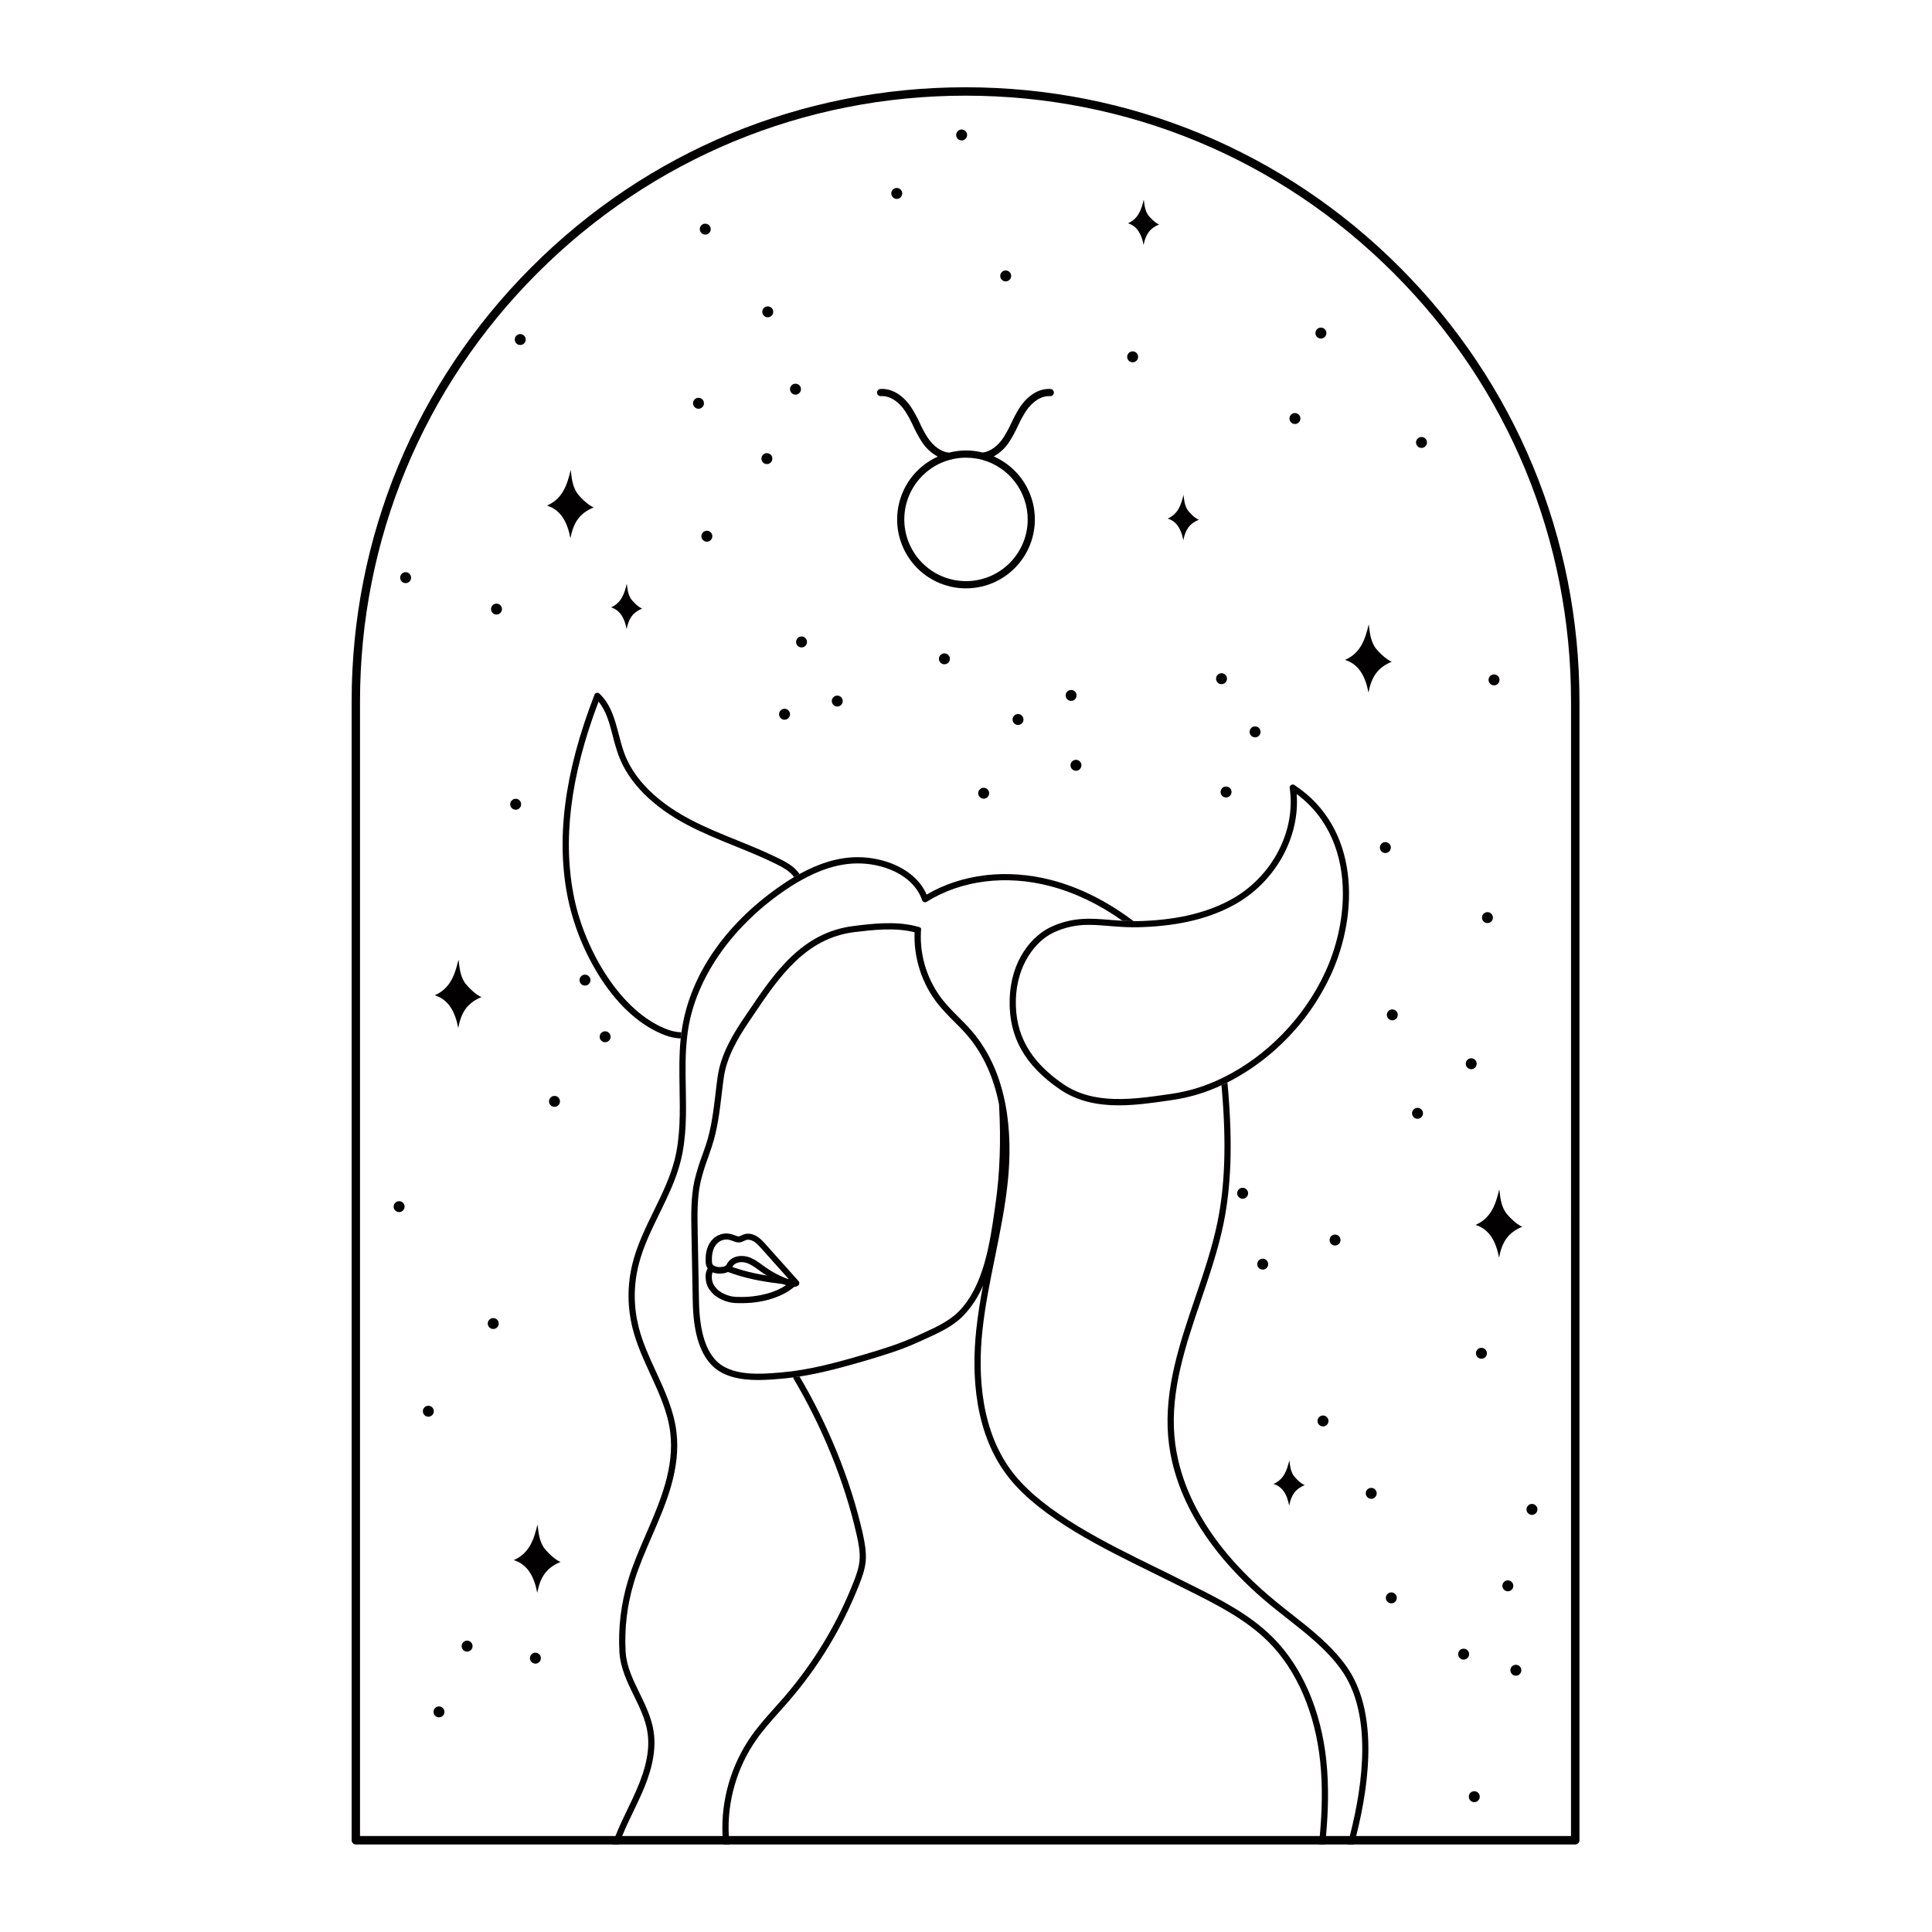 <svg xmlns="http://www.w3.org/2000/svg" xmlns:xlink="http://www.w3.org/1999/xlink" width="300" zoomAndPan="magnify" viewBox="0 0 224.88 225" height="300" preserveAspectRatio="xMidYMid meet" version="1.0"><defs><clipPath id="ac833498f8"><path d="M 80 107 L 155 107 L 155 214.805 L 80 214.805 Z M 80 107 " clip-rule="nonzero"/></clipPath><clipPath id="ee955c966e"><path d="M 71 99 L 132 99 L 132 214.805 L 71 214.805 Z M 71 99 " clip-rule="nonzero"/></clipPath><clipPath id="182a857e07"><path d="M 135 126 L 160 126 L 160 214.805 L 135 214.805 Z M 135 126 " clip-rule="nonzero"/></clipPath><clipPath id="238f2908cc"><path d="M 84 160 L 101 160 L 101 214.805 L 84 214.805 Z M 84 160 " clip-rule="nonzero"/></clipPath><clipPath id="f96a3f040f"><path d="M 40.805 10.164 L 183.977 10.164 L 183.977 214.805 L 40.805 214.805 Z M 40.805 10.164 " clip-rule="nonzero"/></clipPath></defs><g clip-path="url(#ac833498f8)"><path fill="#020000" d="M 154.41 205.094 C 153.805 199.234 151.594 194.125 148.188 190.711 C 145.441 187.961 141.902 186.195 138.477 184.488 C 138.02 184.262 137.566 184.035 137.117 183.809 C 136.258 183.371 135.34 182.922 134.383 182.457 C 128.758 179.695 121.766 176.262 118.129 171.805 C 114.066 166.824 113.828 159.918 114.348 155 C 114.652 152.109 115.246 149.195 115.82 146.387 C 116.422 143.418 117.047 140.355 117.34 137.285 C 117.824 132.23 117.484 125.129 113.086 120.039 C 112.602 119.48 112.074 118.953 111.566 118.445 C 110.941 117.84 110.348 117.207 109.793 116.539 C 108.887 115.406 108.211 114.152 107.762 112.773 C 107.312 111.395 107.121 109.98 107.188 108.531 C 107.188 108.398 107.199 108.262 107.211 108.137 C 107.164 108.051 107.094 107.992 107 107.969 C 106.848 107.922 106.691 107.879 106.535 107.844 C 104.125 107.258 101.488 107.574 99.344 107.844 C 93.293 108.594 90.102 113.336 87.012 117.922 L 86.566 118.574 C 85.266 120.5 83.879 122.82 83.512 125.406 C 83.418 126.078 83.336 126.758 83.262 127.418 C 83.023 129.398 82.781 131.438 82.137 133.367 C 82.008 133.758 81.867 134.137 81.734 134.523 C 81.363 135.5 81.059 136.496 80.812 137.512 C 80.391 139.457 80.43 141.512 80.461 143.324 L 80.617 151.57 C 80.68 154.992 81.363 157.375 82.703 158.855 C 84.074 160.371 86.223 160.715 88.234 160.715 C 89.207 160.715 90.148 160.637 90.953 160.566 C 91.41 160.527 91.863 160.477 92.312 160.414 C 92.555 160.387 92.797 160.352 93.043 160.312 C 95.637 159.91 98.164 159.211 100.73 158.465 C 102.871 157.832 104.961 157.191 106.934 156.281 C 107.148 156.184 107.367 156.082 107.59 155.984 C 109.195 155.258 110.863 154.512 112.09 153.266 C 113.086 152.227 113.863 151.043 114.418 149.715 C 114.098 151.438 113.812 153.184 113.629 154.926 C 113.094 159.977 113.348 167.086 117.57 172.262 C 121.305 176.84 128.383 180.316 134.066 183.105 C 135.016 183.57 135.934 184.02 136.789 184.453 C 137.242 184.684 137.699 184.906 138.152 185.137 C 141.527 186.816 145.016 188.559 147.676 191.223 C 150.965 194.52 153.102 199.473 153.691 205.168 C 153.988 208.035 153.906 210.945 153.641 213.824 C 153.613 214.152 153.582 214.477 153.547 214.805 L 154.273 214.805 C 154.305 214.477 154.34 214.152 154.367 213.824 C 154.629 210.93 154.707 207.992 154.41 205.094 Z M 111.582 152.746 C 110.445 153.891 108.844 154.613 107.297 155.316 C 107.07 155.414 106.855 155.512 106.637 155.617 C 104.711 156.504 102.648 157.137 100.531 157.758 C 97.32 158.699 94.172 159.559 90.895 159.836 C 88.562 160.035 85.035 160.34 83.242 158.359 C 82.027 157.02 81.406 154.789 81.344 151.547 L 81.191 143.297 C 81.16 141.523 81.117 139.516 81.527 137.652 C 81.766 136.668 82.062 135.703 82.422 134.754 C 82.555 134.363 82.688 133.977 82.82 133.586 C 83.492 131.59 83.738 129.508 83.98 127.496 C 84.059 126.84 84.137 126.156 84.23 125.5 C 84.578 123.062 85.906 120.836 87.168 118.977 L 87.605 118.324 C 90.605 113.871 93.703 109.27 99.422 108.555 C 101.539 108.305 104.148 107.984 106.453 108.57 C 106.395 110.094 106.605 111.582 107.082 113.031 C 107.559 114.48 108.273 115.801 109.223 116.992 C 109.797 117.68 110.406 118.332 111.047 118.957 C 111.547 119.457 112.066 119.973 112.531 120.512 C 114.594 122.898 115.727 125.762 116.289 128.633 L 116.289 128.668 C 116.523 132.852 116.387 136.656 115.863 140.301 L 115.793 140.793 C 115.223 144.797 114.512 149.773 111.582 152.746 Z M 111.582 152.746 " fill-opacity="1" fill-rule="nonzero"/></g><g clip-path="url(#ee955c966e)"><path fill="#020000" d="M 131.953 107.277 C 131.512 107.277 131.086 107.262 130.668 107.238 C 127.938 105.301 125.09 103.941 122.199 103.188 C 117.07 101.848 111.848 102.52 107.867 105.02 C 107.77 105.082 107.664 105.094 107.555 105.059 C 107.445 105.02 107.371 104.945 107.332 104.836 C 106.285 101.809 102.629 100.492 99.664 100.555 C 97.574 100.594 95.43 101.262 93.102 102.59 C 92.348 103.02 91.617 103.488 90.91 103.992 C 85.008 108.18 81.066 113.922 80.098 119.75 C 80.051 120.02 80.02 120.289 79.984 120.555 L 79.984 120.574 C 79.984 120.598 79.984 120.621 79.977 120.648 C 79.73 122.652 79.77 124.738 79.809 126.746 C 79.859 129.586 79.91 132.512 79.184 135.324 C 78.641 137.434 77.672 139.414 76.734 141.332 C 75.785 143.277 74.801 145.285 74.289 147.398 C 73.711 149.793 73.723 152.184 74.324 154.574 C 74.777 156.359 75.57 158.09 76.344 159.762 C 77.359 161.965 78.406 164.242 78.711 166.699 C 79.254 171.062 77.523 175.062 75.848 178.93 C 75.102 180.656 74.328 182.441 73.793 184.199 C 72.977 186.871 72.648 189.602 72.801 192.387 C 72.914 194.098 73.645 195.594 74.422 197.184 C 75.098 198.57 75.797 199.996 76.051 201.586 C 76.488 204.316 75.492 207.016 74.703 208.812 C 74.387 209.539 74.035 210.27 73.695 210.977 C 73.246 211.902 72.789 212.852 72.398 213.828 C 72.262 214.152 72.141 214.477 72.027 214.809 L 71.27 214.809 C 71.375 214.477 71.488 214.152 71.617 213.828 C 72.039 212.738 72.547 211.684 73.043 210.66 C 73.383 209.961 73.73 209.238 74.043 208.516 C 75.234 205.793 75.648 203.629 75.336 201.695 C 75.102 200.219 74.426 198.832 73.773 197.496 C 73 195.914 72.199 194.281 72.078 192.426 C 71.918 189.551 72.262 186.738 73.102 183.984 C 73.652 182.18 74.43 180.379 75.188 178.637 C 76.82 174.852 78.512 170.945 77.992 166.781 C 77.699 164.434 76.676 162.207 75.688 160.059 C 74.902 158.355 74.094 156.59 73.621 154.742 C 72.992 152.238 72.977 149.73 73.582 147.219 C 74.117 145.031 75.121 142.984 76.086 141.008 C 77.008 139.129 77.961 137.176 78.488 135.137 C 79.184 132.43 79.133 129.547 79.082 126.758 C 79.051 124.844 79.016 122.871 79.215 120.934 C 79.23 120.797 79.246 120.664 79.262 120.531 L 79.27 120.469 C 79.277 120.383 79.293 120.297 79.301 120.215 C 79.328 120.02 79.355 119.824 79.391 119.629 C 80.402 113.523 84.344 107.762 90.496 103.402 C 91.176 102.918 91.805 102.504 92.414 102.148 C 92.527 102.086 92.637 102.016 92.746 101.961 C 92.852 101.906 92.949 101.844 93.051 101.789 C 95.367 100.512 97.527 99.867 99.652 99.828 L 99.852 99.828 C 102.895 99.828 106.551 101.18 107.852 104.184 C 111.945 101.773 117.211 101.145 122.375 102.488 C 125.672 103.344 128.883 104.957 131.953 107.277 Z M 131.953 107.277 " fill-opacity="1" fill-rule="nonzero"/></g><g clip-path="url(#182a857e07)"><path fill="#020000" d="M 157.879 213.824 C 157.797 214.152 157.711 214.48 157.625 214.805 L 156.875 214.805 C 156.965 214.484 157.051 214.152 157.137 213.824 C 158.797 207.359 159.68 199.422 156.137 194.457 C 154.469 192.121 152.141 190.289 149.887 188.523 C 149.27 188.035 148.633 187.535 148.012 187.031 C 138.809 179.477 136.387 172.133 135.984 167.297 C 135.516 161.758 137.344 156.387 139.113 151.191 C 140.094 148.309 141.109 145.328 141.723 142.348 C 142.598 138.062 142.766 133.203 142.25 127.059 C 142.23 126.836 142.215 126.613 142.191 126.391 C 142.426 126.285 142.656 126.176 142.883 126.059 C 142.918 126.375 142.949 126.695 142.969 127.004 C 143.492 133.215 143.32 138.137 142.434 142.496 C 141.812 145.523 140.789 148.527 139.801 151.434 C 138.059 156.555 136.25 161.852 136.711 167.246 C 137.105 171.934 139.469 179.086 148.48 186.477 C 149.09 186.98 149.723 187.477 150.336 187.961 C 152.629 189.762 155 191.621 156.73 194.043 C 160.387 199.168 159.543 207.238 157.879 213.824 Z M 157.879 213.824 " fill-opacity="1" fill-rule="nonzero"/></g><path fill="#020000" d="M 86.172 151.762 L 85.949 151.762 C 85.566 151.77 85.191 151.73 84.82 151.641 C 84.215 151.496 83.668 151.234 83.176 150.855 C 82.898 150.617 82.664 150.348 82.465 150.039 C 82.086 149.457 81.855 147.996 82.621 147.434 L 82.648 147.414 C 82.723 147.359 82.809 147.336 82.906 147.348 C 83 147.359 83.078 147.402 83.137 147.473 C 83.199 147.547 83.227 147.629 83.223 147.727 C 83.219 147.82 83.18 147.898 83.113 147.965 C 83.09 147.988 83.07 148.004 83.043 148.02 C 82.719 148.27 82.816 149.258 83.066 149.641 C 83.219 149.879 83.402 150.094 83.617 150.285 C 84.031 150.602 84.492 150.82 85.004 150.941 C 85.316 151.016 85.633 151.047 85.953 151.039 C 87.074 151.074 88.176 150.945 89.258 150.656 C 90.059 150.449 90.809 150.117 91.504 149.664 L 91.43 149.637 C 91.336 149.602 91.242 149.578 91.145 149.562 L 91.102 149.555 L 90.965 149.52 C 89.402 149.336 87.352 149.039 85.375 148.367 L 85.172 148.293 C 84.988 148.227 84.77 148.148 84.547 148.074 C 84.449 148.043 84.379 147.984 84.336 147.895 C 84.289 147.805 84.281 147.715 84.312 147.617 C 84.344 147.523 84.402 147.453 84.492 147.406 C 84.582 147.363 84.676 147.355 84.77 147.387 C 85.004 147.461 85.227 147.543 85.418 147.613 L 85.609 147.68 C 87.523 148.328 89.523 148.617 91.055 148.801 C 91.125 148.809 91.195 148.828 91.266 148.848 C 91.402 148.871 91.539 148.906 91.668 148.953 C 91.762 148.988 91.855 149.012 91.953 149.027 C 92.078 149.039 92.188 149.078 92.289 149.145 C 92.445 149.164 92.551 149.246 92.605 149.391 C 92.66 149.531 92.637 149.66 92.531 149.77 C 92.512 149.793 92.488 149.816 92.465 149.836 C 91.699 150.504 90.75 150.988 89.465 151.359 C 88.387 151.648 87.289 151.781 86.172 151.762 Z M 86.172 151.762 " fill-opacity="1" fill-rule="nonzero"/><path fill="#020000" d="M 150.691 91.426 C 150.562 91.34 150.43 91.34 150.301 91.426 C 150.168 91.508 150.113 91.629 150.137 91.781 C 150.879 96.793 148.09 102.117 143.348 104.738 C 143.191 104.82 143.039 104.902 142.887 104.984 C 140.055 106.43 136.621 107.18 132.391 107.277 C 132.242 107.277 132.098 107.277 131.953 107.277 C 131.512 107.277 131.086 107.258 130.668 107.234 C 130.188 107.207 129.73 107.172 129.266 107.133 C 127.023 106.945 124.902 106.766 122.348 107.945 C 120.195 108.941 117.637 111.758 117.527 116.43 C 117.414 120.742 119.27 124.051 123.352 126.852 C 125.445 128.289 127.828 128.727 130.238 128.727 C 132.188 128.727 134.16 128.441 136.02 128.172 L 136.531 128.098 C 138.504 127.805 140.391 127.234 142.195 126.387 C 142.43 126.281 142.66 126.172 142.887 126.055 C 144.43 125.273 145.879 124.348 147.234 123.273 C 150.574 120.625 153.145 117.367 154.945 113.504 C 158.215 106.367 158.285 96.418 150.691 91.426 Z M 154.285 113.199 C 151.816 118.57 147.395 123.039 142.391 125.496 C 142.391 125.496 142.387 125.496 142.379 125.504 L 142.32 125.527 C 140.453 126.453 138.488 127.07 136.426 127.379 L 135.914 127.453 C 131.883 128.031 127.316 128.691 123.754 126.246 C 119.895 123.598 118.145 120.484 118.246 116.441 C 118.344 112.398 120.535 109.574 122.652 108.598 C 123.973 107.98 125.359 107.688 126.816 107.711 C 127.594 107.711 128.383 107.777 129.207 107.848 C 130.035 107.914 130.871 107.98 131.773 107.988 C 131.809 107.992 131.84 107.992 131.875 107.988 C 132.047 107.988 132.227 107.988 132.41 107.988 C 136.754 107.891 140.289 107.117 143.223 105.613 C 143.383 105.535 143.543 105.449 143.699 105.359 C 148.449 102.742 151.344 97.531 150.949 92.473 C 154.797 95.336 156.332 99.66 156.332 104.09 C 156.324 107.242 155.551 110.438 154.285 113.199 Z M 154.285 113.199 " fill-opacity="1" fill-rule="nonzero"/><path fill="#020000" d="M 84.543 148.066 C 84.52 148.059 84.492 148.047 84.469 148.035 C 84.445 148.027 84.469 148.035 84.461 148.035 C 84.441 148.02 84.422 148.004 84.402 147.984 C 84.387 147.969 84.379 147.957 84.363 147.945 C 84.355 147.93 84.344 147.914 84.336 147.898 C 84.324 147.871 84.312 147.848 84.305 147.82 C 84.301 147.793 84.297 147.766 84.297 147.738 C 84.293 147.723 84.293 147.703 84.297 147.684 C 84.297 147.664 84.305 147.648 84.312 147.629 C 84.32 147.609 84.312 147.629 84.312 147.617 C 84.312 147.602 84.312 147.617 84.312 147.602 C 84.316 147.594 84.32 147.586 84.324 147.582 L 84.336 147.559 C 84.336 147.551 84.344 147.539 84.348 147.535 C 84.359 147.516 84.375 147.5 84.391 147.484 C 84.234 147.547 84.074 147.578 83.906 147.582 C 83.625 147.621 83.355 147.574 83.098 147.449 C 83.102 147.453 83.109 147.457 83.113 147.461 C 83.129 147.48 83.145 147.5 83.156 147.52 C 83.172 147.539 83.184 147.559 83.191 147.582 C 83.219 147.648 83.227 147.715 83.211 147.785 C 83.207 147.809 83.199 147.828 83.191 147.852 C 83.184 147.871 83.172 147.895 83.156 147.91 C 83.148 147.934 83.133 147.953 83.113 147.969 C 83.09 147.988 83.07 148.008 83.043 148.02 C 83.023 148.039 83 148.059 82.984 148.082 L 82.977 148.094 C 82.961 148.113 82.949 148.137 82.938 148.16 C 83.273 148.285 83.617 148.328 83.973 148.293 C 84.23 148.285 84.473 148.227 84.707 148.121 C 84.652 148.105 84.598 148.09 84.543 148.066 Z M 84.543 148.066 C 84.52 148.059 84.492 148.047 84.469 148.035 C 84.445 148.027 84.469 148.035 84.461 148.035 C 84.441 148.02 84.422 148.004 84.402 147.984 C 84.387 147.969 84.379 147.957 84.363 147.945 C 84.355 147.93 84.344 147.914 84.336 147.898 C 84.324 147.871 84.312 147.848 84.305 147.82 C 84.301 147.793 84.297 147.766 84.297 147.738 C 84.293 147.723 84.293 147.703 84.297 147.684 C 84.297 147.664 84.301 147.648 84.309 147.629 C 84.309 147.629 84.309 147.621 84.316 147.617 C 84.32 147.609 84.316 147.605 84.316 147.602 L 84.324 147.582 C 84.324 147.582 84.324 147.566 84.34 147.562 C 84.352 147.562 84.348 147.547 84.352 147.543 C 84.355 147.535 84.367 147.516 84.375 147.5 L 84.383 147.5 C 84.23 147.562 84.066 147.598 83.902 147.602 C 83.617 147.637 83.348 147.594 83.09 147.469 C 83.098 147.469 83.102 147.473 83.105 147.48 C 83.121 147.5 83.137 147.52 83.152 147.539 C 83.164 147.559 83.176 147.578 83.184 147.602 C 83.215 147.664 83.219 147.734 83.203 147.805 C 83.199 147.824 83.195 147.848 83.184 147.867 C 83.176 147.891 83.164 147.91 83.152 147.93 C 83.141 147.953 83.125 147.973 83.105 147.988 C 83.086 148.008 83.062 148.023 83.039 148.039 C 83.016 148.055 82.996 148.078 82.98 148.098 L 82.969 148.113 C 82.953 148.133 82.941 148.156 82.93 148.18 C 83.266 148.305 83.609 148.348 83.969 148.312 C 84.223 148.301 84.469 148.246 84.699 148.141 C 84.652 148.105 84.598 148.09 84.543 148.066 Z M 84.543 148.066 C 84.52 148.059 84.492 148.047 84.469 148.035 C 84.469 148.035 84.469 148.035 84.461 148.035 C 84.438 148.023 84.418 148.004 84.402 147.984 C 84.387 147.973 84.375 147.961 84.363 147.945 C 84.355 147.93 84.348 147.914 84.34 147.898 C 84.324 147.871 84.316 147.848 84.309 147.82 C 84.301 147.793 84.301 147.766 84.301 147.738 C 84.297 147.723 84.297 147.703 84.301 147.684 C 84.301 147.664 84.305 147.648 84.312 147.629 C 84.312 147.629 84.312 147.621 84.316 147.617 C 84.324 147.609 84.316 147.605 84.316 147.602 L 84.328 147.582 C 84.332 147.566 84.344 147.551 84.355 147.543 C 84.363 147.527 84.371 147.516 84.379 147.5 L 84.387 147.5 C 84.23 147.562 84.07 147.598 83.902 147.602 C 83.621 147.637 83.352 147.594 83.094 147.469 C 83.098 147.469 83.105 147.473 83.109 147.48 C 83.125 147.5 83.141 147.52 83.152 147.539 C 83.168 147.559 83.18 147.578 83.188 147.602 C 83.215 147.664 83.223 147.734 83.207 147.805 C 83.203 147.824 83.195 147.848 83.188 147.867 C 83.18 147.891 83.168 147.91 83.152 147.93 C 83.145 147.953 83.129 147.973 83.109 147.988 C 83.086 148.008 83.066 148.023 83.039 148.039 C 83.016 148.055 82.996 148.078 82.98 148.098 L 82.973 148.113 C 82.957 148.133 82.945 148.156 82.934 148.18 C 83.27 148.305 83.613 148.348 83.969 148.312 C 84.227 148.301 84.469 148.246 84.703 148.141 C 84.652 148.105 84.598 148.09 84.543 148.066 Z M 92.938 149.195 L 89.102 144.906 C 88.809 144.578 88.477 144.207 88.043 143.957 C 87.52 143.648 86.926 143.59 86.457 143.797 C 86.387 143.828 86.324 143.855 86.273 143.883 C 86.027 144 85.973 144.023 85.762 143.953 C 85.691 143.93 85.625 143.902 85.547 143.875 C 85.348 143.797 85.145 143.734 84.934 143.688 C 84.555 143.613 84.184 143.641 83.82 143.77 C 83.504 143.879 83.227 144.047 82.984 144.277 C 82.348 144.891 82.047 145.844 82.125 147.047 C 82.137 147.293 82.215 147.516 82.355 147.715 C 82.41 147.797 82.473 147.867 82.543 147.926 C 82.66 148.027 82.789 148.102 82.93 148.156 C 83.266 148.281 83.609 148.328 83.965 148.289 C 84.223 148.281 84.465 148.223 84.699 148.117 C 84.809 148.066 84.902 147.996 84.988 147.91 C 85.074 147.809 85.148 147.699 85.207 147.578 C 85.215 147.566 85.223 147.551 85.23 147.539 C 85.242 147.516 85.254 147.492 85.27 147.469 C 85.566 146.984 86.305 146.898 86.84 147.066 C 87.379 147.234 87.824 147.562 88.309 147.914 C 88.418 147.996 88.527 148.078 88.641 148.156 C 88.832 148.289 89.02 148.426 89.219 148.539 C 89.895 148.965 90.605 149.32 91.352 149.609 L 91.367 149.617 C 91.406 149.633 91.449 149.648 91.488 149.66 C 91.555 149.688 91.625 149.715 91.691 149.738 C 91.906 149.816 92.125 149.863 92.355 149.871 C 92.367 149.871 92.383 149.871 92.398 149.871 L 92.402 149.871 C 92.555 149.871 92.695 149.832 92.828 149.758 C 92.934 149.707 92.996 149.621 93.016 149.508 C 93.043 149.391 93.016 149.285 92.938 149.195 Z M 91.734 148.973 C 91.707 148.973 91.684 148.957 91.656 148.945 C 90.734 148.598 89.867 148.137 89.059 147.566 L 88.738 147.332 C 88.227 146.957 87.695 146.57 87.062 146.375 C 86.82 146.305 86.574 146.27 86.324 146.266 C 85.676 146.266 85.012 146.516 84.66 147.094 C 84.629 147.141 84.602 147.191 84.578 147.238 C 84.547 147.305 84.508 147.363 84.461 147.414 C 84.461 147.414 84.457 147.414 84.453 147.414 C 84.438 147.43 84.426 147.441 84.406 147.453 L 84.398 147.453 C 84.246 147.516 84.086 147.547 83.918 147.551 C 83.633 147.59 83.363 147.543 83.105 147.418 C 82.938 147.32 82.852 147.172 82.859 146.977 C 82.812 146.293 82.887 145.355 83.496 144.777 C 83.66 144.621 83.848 144.508 84.062 144.434 C 84.305 144.348 84.551 144.328 84.805 144.375 C 84.973 144.414 85.141 144.465 85.301 144.531 C 85.383 144.559 85.461 144.59 85.539 144.617 C 86.023 144.781 86.301 144.652 86.594 144.516 C 86.645 144.492 86.695 144.465 86.758 144.438 C 87.016 144.324 87.363 144.371 87.695 144.559 C 88.023 144.75 88.309 145.066 88.578 145.363 L 91.793 148.957 L 91.805 148.969 C 91.781 148.973 91.758 148.973 91.734 148.973 Z M 84.543 148.066 C 84.516 148.059 84.488 148.047 84.465 148.035 C 84.445 148.027 84.465 148.035 84.461 148.035 C 84.438 148.02 84.418 148.004 84.398 147.984 C 84.387 147.969 84.375 147.957 84.363 147.945 C 84.352 147.93 84.344 147.914 84.336 147.898 C 84.324 147.871 84.312 147.848 84.305 147.82 C 84.301 147.793 84.297 147.766 84.297 147.738 C 84.293 147.723 84.293 147.703 84.297 147.684 C 84.297 147.664 84.301 147.648 84.309 147.629 C 84.309 147.629 84.309 147.621 84.316 147.617 C 84.32 147.609 84.316 147.605 84.316 147.602 L 84.324 147.582 C 84.332 147.566 84.34 147.551 84.352 147.543 C 84.359 147.527 84.367 147.516 84.375 147.5 L 84.383 147.5 C 84.23 147.562 84.066 147.598 83.902 147.602 C 83.617 147.637 83.348 147.594 83.09 147.469 C 83.098 147.469 83.102 147.473 83.105 147.48 C 83.121 147.5 83.137 147.52 83.152 147.539 C 83.164 147.559 83.176 147.578 83.184 147.602 C 83.215 147.664 83.219 147.734 83.203 147.805 C 83.199 147.824 83.195 147.848 83.184 147.867 C 83.176 147.891 83.164 147.91 83.152 147.93 C 83.141 147.953 83.125 147.973 83.105 147.988 C 83.086 148.008 83.062 148.023 83.039 148.039 C 83.016 148.055 82.996 148.078 82.98 148.098 L 82.969 148.113 C 82.953 148.133 82.941 148.156 82.93 148.18 C 83.266 148.305 83.609 148.348 83.969 148.312 C 84.223 148.301 84.469 148.246 84.699 148.141 C 84.652 148.105 84.598 148.09 84.543 148.066 Z M 84.543 148.066 C 84.516 148.059 84.488 148.047 84.465 148.035 C 84.445 148.027 84.465 148.035 84.461 148.035 C 84.438 148.02 84.418 148.004 84.398 147.984 C 84.387 147.969 84.375 147.957 84.363 147.945 C 84.352 147.93 84.34 147.914 84.332 147.898 C 84.32 147.871 84.309 147.848 84.305 147.82 C 84.297 147.793 84.293 147.766 84.293 147.738 C 84.293 147.723 84.293 147.703 84.293 147.684 C 84.293 147.664 84.305 147.648 84.309 147.629 C 84.316 147.609 84.309 147.629 84.309 147.617 C 84.309 147.602 84.309 147.617 84.309 147.602 C 84.312 147.594 84.316 147.586 84.324 147.582 L 84.332 147.559 C 84.332 147.551 84.344 147.539 84.348 147.535 C 84.359 147.516 84.371 147.5 84.387 147.484 C 84.234 147.547 84.07 147.578 83.906 147.582 C 83.621 147.621 83.352 147.574 83.094 147.449 C 83.102 147.453 83.105 147.457 83.109 147.461 C 83.125 147.48 83.141 147.5 83.156 147.52 C 83.168 147.539 83.18 147.559 83.188 147.582 C 83.219 147.648 83.223 147.715 83.207 147.785 C 83.203 147.809 83.199 147.828 83.188 147.852 C 83.18 147.871 83.168 147.895 83.156 147.91 C 83.145 147.934 83.129 147.953 83.109 147.969 C 83.09 147.988 83.066 148.008 83.043 148.02 C 83.02 148.039 83 148.059 82.984 148.082 L 82.973 148.094 C 82.957 148.113 82.945 148.137 82.934 148.16 C 83.27 148.285 83.613 148.328 83.973 148.293 C 84.227 148.285 84.473 148.227 84.707 148.121 C 84.652 148.105 84.598 148.09 84.543 148.066 Z M 84.543 148.066 " fill-opacity="1" fill-rule="nonzero"/><path fill="#020000" d="M 93.051 101.793 C 92.949 101.848 92.848 101.902 92.746 101.961 L 92.418 102.148 C 92.359 102.066 92.301 101.984 92.234 101.91 C 91.758 101.371 91.07 101 90.465 100.691 C 88.863 99.887 87.164 99.199 85.52 98.531 C 83.691 97.789 81.801 97.023 80.016 96.086 C 75.934 93.941 73.156 91.141 71.98 87.98 C 71.719 87.246 71.496 86.496 71.312 85.738 C 70.918 84.227 70.547 82.789 69.645 81.715 C 66.332 90.453 65.418 97.969 66.832 104.684 C 68.105 110.715 72.238 117.879 77.68 119.898 C 78.199 120.094 78.738 120.203 79.293 120.219 C 79.285 120.305 79.27 120.391 79.262 120.473 L 79.254 120.535 C 79.238 120.672 79.219 120.805 79.207 120.938 C 78.594 120.914 78 120.793 77.426 120.574 C 74.676 119.551 72.094 117.289 69.961 114.027 C 68.129 111.191 66.848 108.129 66.121 104.832 C 64.641 97.836 65.641 90.016 69.172 80.914 C 69.215 80.797 69.301 80.723 69.426 80.691 C 69.551 80.668 69.66 80.695 69.754 80.785 C 71.094 82.039 71.555 83.828 72.008 85.559 C 72.195 86.285 72.391 87.031 72.648 87.73 C 74.051 91.512 77.605 94.016 80.344 95.445 C 82.094 96.367 83.969 97.129 85.781 97.859 C 87.438 98.527 89.148 99.223 90.777 100.043 C 91.449 100.379 92.203 100.789 92.766 101.426 C 92.867 101.543 92.965 101.664 93.051 101.793 Z M 93.051 101.793 " fill-opacity="1" fill-rule="nonzero"/><g clip-path="url(#238f2908cc)"><path fill="#020000" d="M 100.758 181.852 C 100.66 182.82 100.316 183.75 100 184.547 C 98.031 189.547 95.289 194.082 91.773 198.148 C 91.418 198.559 91.055 198.969 90.691 199.371 C 89.781 200.391 88.84 201.445 88.043 202.574 C 86.891 204.215 86.039 206.004 85.488 207.93 C 84.934 209.859 84.711 211.828 84.816 213.832 C 84.832 214.156 84.859 214.48 84.891 214.809 L 84.168 214.809 C 84.133 214.48 84.105 214.156 84.09 213.832 C 83.984 211.754 84.223 209.715 84.797 207.715 C 85.375 205.719 86.258 203.867 87.449 202.164 C 88.273 201 89.227 199.93 90.152 198.895 C 90.516 198.492 90.875 198.09 91.227 197.68 C 94.684 193.676 97.387 189.211 99.328 184.289 C 99.641 183.5 99.949 182.66 100.035 181.785 C 100.133 180.781 99.93 179.738 99.707 178.766 C 98.309 172.52 95.633 166.07 92.367 160.57 C 92.336 160.52 92.32 160.469 92.32 160.41 C 92.562 160.379 92.805 160.344 93.051 160.305 C 96.328 165.852 99.008 172.324 100.418 178.605 C 100.641 179.633 100.859 180.738 100.758 181.852 Z M 100.758 181.852 " fill-opacity="1" fill-rule="nonzero"/></g><g clip-path="url(#f96a3f040f)"><path fill="#020000" d="M 162.941 31.117 C 149.438 17.602 131.484 10.164 112.387 10.164 C 93.293 10.164 75.336 17.602 61.832 31.117 C 48.328 44.633 40.891 62.59 40.891 81.695 L 40.891 214.312 C 40.891 214.449 40.938 214.562 41.035 214.66 C 41.129 214.754 41.242 214.805 41.379 214.805 L 183.395 214.805 C 183.531 214.805 183.645 214.758 183.742 214.66 C 183.836 214.566 183.887 214.449 183.883 214.312 L 183.883 81.695 C 183.883 62.59 176.445 44.629 162.941 31.117 Z M 182.898 213.824 L 41.867 213.824 L 41.867 81.695 C 41.867 62.852 49.203 45.137 62.523 31.809 C 75.844 18.48 93.551 11.141 112.387 11.141 C 131.227 11.141 148.93 18.48 162.25 31.809 C 175.574 45.137 182.902 62.852 182.902 81.695 Z M 182.898 213.824 " fill-opacity="1" fill-rule="nonzero"/></g><path fill="#020000" d="M 63.641 58.879 C 65.301 59.395 66.027 60.871 66.371 62.684 C 66.734 60.84 67.422 59.785 69.09 59.086 C 68.402 58.867 67.316 57.707 67.098 57.355 C 66.578 56.508 66.527 55.672 66.406 54.727 C 65.984 56.477 65.477 58.074 63.641 58.879 Z M 63.641 58.879 " fill-opacity="1" fill-rule="nonzero"/><path fill="#020000" d="M 59.773 181.691 C 61.438 182.207 62.16 183.684 62.508 185.496 C 62.867 183.652 63.559 182.598 65.223 181.895 C 64.539 181.68 63.449 180.52 63.234 180.168 C 62.715 179.32 62.664 178.484 62.539 177.539 C 62.113 179.289 61.605 180.887 59.773 181.691 Z M 59.773 181.691 " fill-opacity="1" fill-rule="nonzero"/><path fill="#020000" d="M 171.785 142.652 C 173.445 143.172 174.172 144.648 174.516 146.457 C 174.875 144.617 175.566 143.559 177.23 142.859 C 176.547 142.641 175.457 141.484 175.242 141.129 C 174.719 140.281 174.668 139.449 174.547 138.504 C 174.125 140.25 173.617 141.848 171.785 142.652 Z M 171.785 142.652 " fill-opacity="1" fill-rule="nonzero"/><path fill="#020000" d="M 156.582 76.852 C 158.242 77.371 158.969 78.848 159.312 80.66 C 159.672 78.816 160.363 77.762 162.027 77.059 C 161.344 76.844 160.254 75.684 160.039 75.332 C 159.52 74.48 159.469 73.648 159.344 72.703 C 158.926 74.453 158.414 76.051 156.582 76.852 Z M 156.582 76.852 " fill-opacity="1" fill-rule="nonzero"/><path fill="#020000" d="M 50.57 115.906 C 52.234 116.43 52.957 117.902 53.305 119.715 C 53.664 117.871 54.355 116.816 56.02 116.113 C 55.336 115.895 54.246 114.738 54.031 114.383 C 53.512 113.535 53.461 112.703 53.336 111.758 C 52.914 113.504 52.41 115.102 50.57 115.906 Z M 50.57 115.906 " fill-opacity="1" fill-rule="nonzero"/><path fill="#020000" d="M 71.102 70.734 C 72.207 71.078 72.688 72.059 72.918 73.266 C 73.16 72.039 73.617 71.336 74.727 70.871 C 74.27 70.727 73.547 69.953 73.402 69.719 C 73.055 69.156 73.023 68.602 72.938 67.977 C 72.66 69.125 72.32 70.199 71.102 70.734 Z M 71.102 70.734 " fill-opacity="1" fill-rule="nonzero"/><path fill="#020000" d="M 148.258 172.816 C 149.363 173.164 149.848 174.145 150.078 175.352 C 150.316 174.125 150.777 173.422 151.887 172.953 C 151.43 172.809 150.703 172.039 150.562 171.805 C 150.215 171.238 150.18 170.684 150.098 170.062 C 149.816 171.219 149.48 172.281 148.258 172.816 Z M 148.258 172.816 " fill-opacity="1" fill-rule="nonzero"/><path fill="#020000" d="M 135.93 60.391 C 137.035 60.734 137.52 61.715 137.75 62.922 C 137.988 61.695 138.449 60.992 139.559 60.527 C 139.102 60.383 138.375 59.609 138.234 59.375 C 137.887 58.812 137.852 58.258 137.77 57.629 C 137.488 58.789 137.152 59.855 135.93 60.391 Z M 135.93 60.391 " fill-opacity="1" fill-rule="nonzero"/><path fill="#020000" d="M 131.305 26.004 C 132.41 26.348 132.895 27.328 133.121 28.535 C 133.363 27.309 133.82 26.605 134.93 26.141 C 134.477 25.992 133.75 25.223 133.605 24.988 C 133.262 24.422 133.227 23.867 133.145 23.238 C 132.863 24.402 132.523 25.465 131.305 26.004 Z M 131.305 26.004 " fill-opacity="1" fill-rule="nonzero"/><path fill="#020000" d="M 82.898 62.449 C 82.898 62.625 82.836 62.773 82.711 62.898 C 82.586 63.023 82.438 63.086 82.262 63.086 C 82.086 63.086 81.938 63.023 81.812 62.898 C 81.688 62.773 81.625 62.625 81.625 62.449 C 81.625 62.273 81.688 62.121 81.812 61.996 C 81.938 61.875 82.086 61.812 82.262 61.812 C 82.438 61.812 82.586 61.875 82.711 61.996 C 82.836 62.121 82.898 62.273 82.898 62.449 Z M 82.898 62.449 " fill-opacity="1" fill-rule="nonzero"/><path fill="#020000" d="M 93.922 74.762 C 93.922 74.938 93.863 75.09 93.738 75.215 C 93.613 75.336 93.465 75.398 93.289 75.398 C 93.113 75.398 92.961 75.336 92.836 75.215 C 92.715 75.09 92.652 74.938 92.652 74.762 C 92.652 74.586 92.715 74.438 92.836 74.312 C 92.961 74.188 93.113 74.125 93.289 74.125 C 93.465 74.125 93.613 74.188 93.738 74.312 C 93.863 74.438 93.922 74.586 93.922 74.762 Z M 93.922 74.762 " fill-opacity="1" fill-rule="nonzero"/><path fill="#020000" d="M 91.945 83.18 C 91.945 83.355 91.883 83.508 91.758 83.633 C 91.633 83.754 91.484 83.816 91.309 83.816 C 91.133 83.816 90.98 83.754 90.859 83.633 C 90.734 83.508 90.672 83.355 90.672 83.18 C 90.672 83.004 90.734 82.855 90.859 82.73 C 90.98 82.605 91.133 82.543 91.309 82.543 C 91.484 82.543 91.633 82.605 91.758 82.73 C 91.883 82.855 91.945 83.004 91.945 83.18 Z M 91.945 83.18 " fill-opacity="1" fill-rule="nonzero"/><path fill="#020000" d="M 47.812 67.273 C 47.812 67.449 47.754 67.598 47.629 67.723 C 47.504 67.848 47.355 67.91 47.18 67.91 C 47.004 67.91 46.852 67.848 46.727 67.723 C 46.605 67.598 46.543 67.449 46.543 67.273 C 46.543 67.098 46.605 66.949 46.727 66.824 C 46.852 66.699 47.004 66.637 47.18 66.637 C 47.355 66.637 47.504 66.699 47.629 66.824 C 47.754 66.949 47.812 67.098 47.812 67.273 Z M 47.812 67.273 " fill-opacity="1" fill-rule="nonzero"/><path fill="#020000" d="M 89.887 53.41 C 89.887 53.586 89.828 53.734 89.703 53.859 C 89.578 53.984 89.43 54.047 89.254 54.047 C 89.078 54.047 88.926 53.984 88.801 53.859 C 88.68 53.734 88.617 53.586 88.617 53.41 C 88.617 53.234 88.68 53.082 88.801 52.957 C 88.926 52.836 89.078 52.773 89.254 52.773 C 89.43 52.773 89.578 52.836 89.703 52.957 C 89.828 53.082 89.887 53.234 89.887 53.41 Z M 89.887 53.41 " fill-opacity="1" fill-rule="nonzero"/><path fill="#020000" d="M 68.703 114.145 C 68.703 114.32 68.641 114.469 68.516 114.594 C 68.391 114.719 68.242 114.781 68.066 114.781 C 67.891 114.781 67.738 114.719 67.617 114.594 C 67.492 114.469 67.43 114.32 67.43 114.145 C 67.43 113.969 67.492 113.82 67.617 113.695 C 67.738 113.57 67.891 113.508 68.066 113.508 C 68.242 113.508 68.391 113.57 68.516 113.695 C 68.641 113.82 68.703 113.969 68.703 114.145 Z M 68.703 114.145 " fill-opacity="1" fill-rule="nonzero"/><path fill="#020000" d="M 47.059 140.523 C 47.059 140.699 46.996 140.848 46.871 140.973 C 46.746 141.098 46.598 141.16 46.422 141.16 C 46.246 141.16 46.098 141.098 45.973 140.973 C 45.848 140.848 45.785 140.699 45.785 140.523 C 45.785 140.348 45.848 140.199 45.973 140.074 C 46.098 139.949 46.246 139.887 46.422 139.887 C 46.598 139.887 46.746 139.949 46.871 140.074 C 46.996 140.199 47.059 140.348 47.059 140.523 Z M 47.059 140.523 " fill-opacity="1" fill-rule="nonzero"/><path fill="#020000" d="M 71.051 120.742 C 71.051 120.918 70.988 121.066 70.863 121.191 C 70.738 121.316 70.59 121.379 70.414 121.379 C 70.238 121.379 70.09 121.316 69.965 121.191 C 69.84 121.066 69.777 120.918 69.777 120.742 C 69.777 120.566 69.84 120.414 69.965 120.293 C 70.09 120.168 70.238 120.105 70.414 120.105 C 70.59 120.105 70.738 120.168 70.863 120.293 C 70.988 120.414 71.051 120.566 71.051 120.742 Z M 71.051 120.742 " fill-opacity="1" fill-rule="nonzero"/><path fill="#020000" d="M 50.461 164.352 C 50.461 164.527 50.398 164.676 50.273 164.801 C 50.148 164.926 50 164.988 49.824 164.988 C 49.648 164.988 49.496 164.926 49.375 164.801 C 49.25 164.676 49.188 164.527 49.188 164.352 C 49.188 164.176 49.25 164.023 49.375 163.898 C 49.496 163.777 49.648 163.715 49.824 163.715 C 50 163.715 50.148 163.777 50.273 163.898 C 50.398 164.023 50.461 164.176 50.461 164.352 Z M 50.461 164.352 " fill-opacity="1" fill-rule="nonzero"/><path fill="#020000" d="M 62.93 193.109 C 62.93 193.285 62.867 193.438 62.742 193.559 C 62.617 193.684 62.469 193.746 62.293 193.746 C 62.117 193.746 61.969 193.684 61.844 193.559 C 61.719 193.438 61.656 193.285 61.656 193.109 C 61.656 192.934 61.719 192.785 61.844 192.66 C 61.969 192.535 62.117 192.473 62.293 192.473 C 62.469 192.473 62.617 192.535 62.742 192.66 C 62.867 192.785 62.93 192.934 62.93 193.109 Z M 62.93 193.109 " fill-opacity="1" fill-rule="nonzero"/><path fill="#020000" d="M 58.02 154.141 C 58.02 154.316 57.957 154.465 57.832 154.59 C 57.711 154.715 57.559 154.773 57.383 154.773 C 57.207 154.773 57.059 154.715 56.934 154.59 C 56.809 154.465 56.746 154.316 56.746 154.141 C 56.746 153.965 56.809 153.812 56.934 153.688 C 57.059 153.562 57.207 153.504 57.383 153.504 C 57.559 153.504 57.711 153.562 57.832 153.688 C 57.957 153.812 58.02 153.965 58.02 154.141 Z M 58.02 154.141 " fill-opacity="1" fill-rule="nonzero"/><path fill="#020000" d="M 51.699 199.367 C 51.699 199.543 51.637 199.691 51.512 199.816 C 51.387 199.941 51.238 200.004 51.062 200.004 C 50.887 200.004 50.738 199.941 50.613 199.816 C 50.488 199.691 50.426 199.543 50.426 199.367 C 50.426 199.191 50.488 199.039 50.613 198.914 C 50.738 198.793 50.887 198.73 51.062 198.73 C 51.238 198.73 51.387 198.793 51.512 198.914 C 51.637 199.039 51.699 199.191 51.699 199.367 Z M 51.699 199.367 " fill-opacity="1" fill-rule="nonzero"/><path fill="#020000" d="M 54.973 191.707 C 54.973 191.883 54.914 192.031 54.789 192.156 C 54.664 192.281 54.516 192.344 54.34 192.344 C 54.164 192.344 54.012 192.281 53.887 192.156 C 53.766 192.031 53.703 191.883 53.703 191.707 C 53.703 191.531 53.766 191.379 53.887 191.258 C 54.012 191.133 54.164 191.07 54.34 191.07 C 54.516 191.07 54.664 191.133 54.789 191.258 C 54.914 191.379 54.973 191.531 54.973 191.707 Z M 54.973 191.707 " fill-opacity="1" fill-rule="nonzero"/><path fill="#020000" d="M 60.629 93.664 C 60.629 93.84 60.57 93.988 60.445 94.113 C 60.32 94.238 60.172 94.301 59.996 94.301 C 59.82 94.301 59.668 94.238 59.543 94.113 C 59.422 93.988 59.359 93.84 59.359 93.664 C 59.359 93.488 59.422 93.34 59.543 93.215 C 59.668 93.09 59.82 93.027 59.996 93.027 C 60.172 93.027 60.32 93.09 60.445 93.215 C 60.57 93.34 60.629 93.488 60.629 93.664 Z M 60.629 93.664 " fill-opacity="1" fill-rule="nonzero"/><path fill="#020000" d="M 58.398 70.934 C 58.398 71.109 58.336 71.262 58.211 71.383 C 58.086 71.508 57.938 71.57 57.762 71.57 C 57.586 71.57 57.438 71.508 57.312 71.383 C 57.188 71.262 57.125 71.109 57.125 70.934 C 57.125 70.758 57.188 70.609 57.312 70.484 C 57.438 70.359 57.586 70.297 57.762 70.297 C 57.938 70.297 58.086 70.359 58.211 70.484 C 58.336 70.609 58.398 70.758 58.398 70.934 Z M 58.398 70.934 " fill-opacity="1" fill-rule="nonzero"/><path fill="#020000" d="M 143.363 92.234 C 143.363 92.41 143.301 92.562 143.176 92.688 C 143.051 92.809 142.902 92.871 142.727 92.871 C 142.551 92.871 142.398 92.809 142.273 92.688 C 142.152 92.562 142.09 92.41 142.09 92.234 C 142.09 92.059 142.152 91.91 142.273 91.785 C 142.398 91.66 142.551 91.598 142.727 91.598 C 142.902 91.598 143.051 91.66 143.176 91.785 C 143.301 91.91 143.363 92.059 143.363 92.234 Z M 143.363 92.234 " fill-opacity="1" fill-rule="nonzero"/><path fill="#020000" d="M 146.742 85.234 C 146.742 85.41 146.68 85.559 146.559 85.684 C 146.434 85.809 146.281 85.871 146.105 85.871 C 145.93 85.871 145.781 85.809 145.656 85.684 C 145.531 85.559 145.473 85.41 145.473 85.234 C 145.473 85.059 145.531 84.906 145.656 84.781 C 145.781 84.66 145.93 84.598 146.105 84.598 C 146.281 84.598 146.434 84.66 146.559 84.781 C 146.68 84.906 146.742 85.059 146.742 85.234 Z M 146.742 85.234 " fill-opacity="1" fill-rule="nonzero"/><path fill="#020000" d="M 173.805 106.863 C 173.805 107.039 173.742 107.191 173.617 107.312 C 173.492 107.438 173.344 107.5 173.168 107.5 C 172.992 107.5 172.844 107.438 172.719 107.312 C 172.594 107.191 172.531 107.039 172.531 106.863 C 172.531 106.688 172.594 106.539 172.719 106.414 C 172.844 106.289 172.992 106.227 173.168 106.227 C 173.344 106.227 173.492 106.289 173.617 106.414 C 173.742 106.539 173.805 106.688 173.805 106.863 Z M 173.805 106.863 " fill-opacity="1" fill-rule="nonzero"/><path fill="#020000" d="M 161.914 98.707 C 161.914 98.883 161.852 99.031 161.727 99.156 C 161.602 99.281 161.453 99.344 161.277 99.344 C 161.102 99.344 160.953 99.281 160.828 99.156 C 160.703 99.031 160.641 98.883 160.641 98.707 C 160.641 98.531 160.703 98.379 160.828 98.254 C 160.953 98.133 161.102 98.07 161.277 98.07 C 161.453 98.07 161.602 98.133 161.727 98.254 C 161.852 98.379 161.914 98.531 161.914 98.707 Z M 161.914 98.707 " fill-opacity="1" fill-rule="nonzero"/><path fill="#020000" d="M 125.883 89.125 C 125.883 89.301 125.82 89.449 125.695 89.574 C 125.574 89.699 125.422 89.762 125.246 89.762 C 125.07 89.762 124.922 89.699 124.797 89.574 C 124.672 89.449 124.609 89.301 124.609 89.125 C 124.609 88.949 124.672 88.797 124.797 88.676 C 124.922 88.551 125.07 88.488 125.246 88.488 C 125.422 88.488 125.574 88.551 125.695 88.676 C 125.82 88.797 125.883 88.949 125.883 89.125 Z M 125.883 89.125 " fill-opacity="1" fill-rule="nonzero"/><path fill="#020000" d="M 162.723 118.191 C 162.723 118.367 162.66 118.516 162.539 118.641 C 162.414 118.766 162.266 118.828 162.09 118.828 C 161.914 118.828 161.762 118.766 161.637 118.641 C 161.516 118.516 161.453 118.367 161.453 118.191 C 161.453 118.016 161.516 117.867 161.637 117.742 C 161.762 117.617 161.914 117.555 162.09 117.555 C 162.266 117.555 162.414 117.617 162.539 117.742 C 162.66 117.867 162.723 118.016 162.723 118.191 Z M 162.723 118.191 " fill-opacity="1" fill-rule="nonzero"/><path fill="#020000" d="M 156.055 144.414 C 156.055 144.59 155.992 144.742 155.871 144.867 C 155.746 144.988 155.594 145.051 155.418 145.051 C 155.242 145.051 155.094 144.988 154.969 144.867 C 154.844 144.742 154.785 144.59 154.785 144.414 C 154.785 144.238 154.844 144.09 154.969 143.965 C 155.094 143.84 155.242 143.777 155.418 143.777 C 155.594 143.777 155.746 143.84 155.871 143.965 C 155.992 144.09 156.055 144.238 156.055 144.414 Z M 156.055 144.414 " fill-opacity="1" fill-rule="nonzero"/><path fill="#020000" d="M 151.383 48.742 C 151.383 48.918 151.32 49.066 151.199 49.191 C 151.074 49.316 150.922 49.379 150.746 49.379 C 150.57 49.379 150.422 49.316 150.297 49.191 C 150.172 49.066 150.113 48.918 150.113 48.742 C 150.113 48.566 150.172 48.414 150.297 48.293 C 150.422 48.168 150.57 48.105 150.746 48.105 C 150.922 48.105 151.074 48.168 151.199 48.293 C 151.32 48.414 151.383 48.566 151.383 48.742 Z M 151.383 48.742 " fill-opacity="1" fill-rule="nonzero"/><path fill="#020000" d="M 110.562 76.727 C 110.562 76.902 110.5 77.055 110.375 77.176 C 110.25 77.301 110.102 77.363 109.926 77.363 C 109.75 77.363 109.598 77.301 109.477 77.176 C 109.352 77.055 109.289 76.902 109.289 76.727 C 109.289 76.551 109.352 76.402 109.477 76.277 C 109.598 76.152 109.75 76.09 109.926 76.09 C 110.102 76.09 110.25 76.152 110.375 76.277 C 110.5 76.402 110.562 76.551 110.562 76.727 Z M 110.562 76.727 " fill-opacity="1" fill-rule="nonzero"/><path fill="#020000" d="M 125.316 80.988 C 125.316 81.164 125.254 81.312 125.133 81.438 C 125.008 81.562 124.855 81.625 124.684 81.625 C 124.508 81.625 124.355 81.562 124.23 81.438 C 124.109 81.312 124.047 81.164 124.047 80.988 C 124.047 80.812 124.109 80.66 124.23 80.539 C 124.355 80.414 124.508 80.352 124.684 80.352 C 124.855 80.352 125.008 80.414 125.133 80.539 C 125.254 80.66 125.316 80.812 125.316 80.988 Z M 125.316 80.988 " fill-opacity="1" fill-rule="nonzero"/><path fill="#020000" d="M 166.125 51.527 C 166.125 51.703 166.062 51.852 165.938 51.977 C 165.812 52.102 165.664 52.164 165.488 52.164 C 165.312 52.164 165.164 52.102 165.039 51.977 C 164.914 51.852 164.852 51.703 164.852 51.527 C 164.852 51.352 164.914 51.203 165.039 51.078 C 165.164 50.953 165.312 50.891 165.488 50.891 C 165.664 50.891 165.812 50.953 165.938 51.078 C 166.062 51.203 166.125 51.352 166.125 51.527 Z M 166.125 51.527 " fill-opacity="1" fill-rule="nonzero"/><path fill="#020000" d="M 174.57 79.18 C 174.57 79.355 174.508 79.504 174.383 79.629 C 174.258 79.754 174.109 79.816 173.934 79.816 C 173.758 79.816 173.609 79.754 173.484 79.629 C 173.359 79.504 173.297 79.355 173.297 79.18 C 173.297 79.004 173.359 78.852 173.484 78.727 C 173.609 78.605 173.758 78.543 173.934 78.543 C 174.109 78.543 174.258 78.605 174.383 78.727 C 174.508 78.852 174.57 79.004 174.57 79.18 Z M 174.57 79.18 " fill-opacity="1" fill-rule="nonzero"/><path fill="#020000" d="M 119.133 83.793 C 119.133 83.969 119.07 84.121 118.949 84.242 C 118.824 84.367 118.672 84.43 118.496 84.43 C 118.32 84.43 118.172 84.367 118.047 84.242 C 117.926 84.121 117.863 83.969 117.863 83.793 C 117.863 83.617 117.926 83.469 118.047 83.344 C 118.172 83.219 118.32 83.156 118.496 83.156 C 118.672 83.156 118.824 83.219 118.949 83.344 C 119.07 83.469 119.133 83.617 119.133 83.793 Z M 119.133 83.793 " fill-opacity="1" fill-rule="nonzero"/><path fill="#020000" d="M 173.102 157.602 C 173.102 157.777 173.039 157.93 172.914 158.055 C 172.789 158.176 172.641 158.238 172.465 158.238 C 172.289 158.238 172.137 158.176 172.016 158.055 C 171.891 157.93 171.828 157.777 171.828 157.602 C 171.828 157.426 171.891 157.277 172.016 157.152 C 172.137 157.027 172.289 156.965 172.465 156.965 C 172.641 156.965 172.789 157.027 172.914 157.152 C 173.039 157.277 173.102 157.426 173.102 157.602 Z M 173.102 157.602 " fill-opacity="1" fill-rule="nonzero"/><path fill="#020000" d="M 154.652 165.484 C 154.652 165.66 154.59 165.812 154.465 165.934 C 154.34 166.059 154.191 166.121 154.016 166.121 C 153.84 166.121 153.691 166.059 153.566 165.934 C 153.441 165.812 153.379 165.66 153.379 165.484 C 153.379 165.309 153.441 165.16 153.566 165.035 C 153.691 164.91 153.84 164.848 154.016 164.848 C 154.191 164.848 154.34 164.91 154.465 165.035 C 154.59 165.16 154.652 165.309 154.652 165.484 Z M 154.652 165.484 " fill-opacity="1" fill-rule="nonzero"/><path fill="#020000" d="M 171.031 192.645 C 171.031 192.82 170.969 192.969 170.844 193.094 C 170.719 193.219 170.57 193.277 170.395 193.277 C 170.219 193.277 170.07 193.219 169.945 193.094 C 169.82 192.969 169.758 192.82 169.758 192.645 C 169.758 192.469 169.82 192.316 169.945 192.191 C 170.07 192.066 170.219 192.008 170.395 192.008 C 170.57 192.008 170.719 192.066 170.844 192.191 C 170.969 192.316 171.031 192.469 171.031 192.645 Z M 171.031 192.645 " fill-opacity="1" fill-rule="nonzero"/><path fill="#020000" d="M 165.66 129.656 C 165.66 129.832 165.598 129.98 165.473 130.105 C 165.348 130.23 165.199 130.293 165.023 130.293 C 164.848 130.293 164.695 130.23 164.574 130.105 C 164.449 129.98 164.387 129.832 164.387 129.656 C 164.387 129.48 164.449 129.328 164.574 129.207 C 164.695 129.082 164.848 129.02 165.023 129.02 C 165.199 129.02 165.348 129.082 165.473 129.207 C 165.598 129.328 165.66 129.48 165.66 129.656 Z M 165.66 129.656 " fill-opacity="1" fill-rule="nonzero"/><path fill="#020000" d="M 145.293 138.965 C 145.293 139.141 145.23 139.289 145.105 139.414 C 144.98 139.539 144.832 139.602 144.656 139.602 C 144.48 139.602 144.332 139.539 144.207 139.414 C 144.082 139.289 144.02 139.141 144.02 138.965 C 144.02 138.789 144.082 138.641 144.207 138.516 C 144.332 138.391 144.48 138.328 144.656 138.328 C 144.832 138.328 144.98 138.391 145.105 138.516 C 145.23 138.641 145.293 138.789 145.293 138.965 Z M 145.293 138.965 " fill-opacity="1" fill-rule="nonzero"/><path fill="#020000" d="M 147.633 147.223 C 147.633 147.398 147.57 147.551 147.445 147.676 C 147.32 147.797 147.172 147.859 146.996 147.859 C 146.82 147.859 146.672 147.797 146.547 147.676 C 146.422 147.551 146.359 147.398 146.359 147.223 C 146.359 147.047 146.422 146.898 146.547 146.773 C 146.672 146.648 146.82 146.586 146.996 146.586 C 147.172 146.586 147.32 146.648 147.445 146.773 C 147.57 146.898 147.633 147.047 147.633 147.223 Z M 147.633 147.223 " fill-opacity="1" fill-rule="nonzero"/><path fill="#020000" d="M 178.988 175.785 C 178.988 175.961 178.926 176.113 178.801 176.234 C 178.676 176.359 178.527 176.422 178.352 176.422 C 178.176 176.422 178.023 176.359 177.902 176.234 C 177.777 176.113 177.715 175.961 177.715 175.785 C 177.715 175.609 177.777 175.461 177.902 175.336 C 178.023 175.211 178.176 175.148 178.352 175.148 C 178.527 175.148 178.676 175.211 178.801 175.336 C 178.926 175.461 178.988 175.609 178.988 175.785 Z M 178.988 175.785 " fill-opacity="1" fill-rule="nonzero"/><path fill="#020000" d="M 176.18 184.684 C 176.18 184.859 176.117 185.008 175.992 185.133 C 175.867 185.258 175.719 185.32 175.543 185.32 C 175.367 185.32 175.219 185.258 175.094 185.133 C 174.969 185.008 174.906 184.859 174.906 184.684 C 174.906 184.508 174.969 184.355 175.094 184.234 C 175.219 184.109 175.367 184.047 175.543 184.047 C 175.719 184.047 175.867 184.109 175.992 184.234 C 176.117 184.355 176.18 184.508 176.18 184.684 Z M 176.18 184.684 " fill-opacity="1" fill-rule="nonzero"/><path fill="#020000" d="M 177.113 194.516 C 177.113 194.691 177.051 194.84 176.926 194.965 C 176.805 195.09 176.652 195.152 176.477 195.152 C 176.301 195.152 176.152 195.09 176.027 194.965 C 175.902 194.84 175.84 194.691 175.84 194.516 C 175.84 194.34 175.902 194.188 176.027 194.066 C 176.152 193.941 176.301 193.879 176.477 193.879 C 176.652 193.879 176.805 193.941 176.926 194.066 C 177.051 194.188 177.113 194.34 177.113 194.516 Z M 177.113 194.516 " fill-opacity="1" fill-rule="nonzero"/><path fill="#020000" d="M 172.27 209.242 C 172.27 209.418 172.207 209.566 172.086 209.691 C 171.961 209.816 171.809 209.879 171.637 209.879 C 171.461 209.879 171.309 209.816 171.184 209.691 C 171.062 209.566 171 209.418 171 209.242 C 171 209.066 171.062 208.914 171.184 208.789 C 171.309 208.668 171.461 208.605 171.637 208.605 C 171.809 208.605 171.961 208.668 172.086 208.789 C 172.207 208.914 172.27 209.066 172.27 209.242 Z M 172.27 209.242 " fill-opacity="1" fill-rule="nonzero"/><path fill="#020000" d="M 162.609 186.086 C 162.609 186.262 162.547 186.414 162.422 186.539 C 162.297 186.66 162.148 186.723 161.973 186.723 C 161.797 186.723 161.645 186.66 161.523 186.539 C 161.398 186.414 161.336 186.262 161.336 186.086 C 161.336 185.91 161.398 185.762 161.523 185.637 C 161.645 185.512 161.797 185.449 161.973 185.449 C 162.148 185.449 162.297 185.512 162.422 185.637 C 162.547 185.762 162.609 185.91 162.609 186.086 Z M 162.609 186.086 " fill-opacity="1" fill-rule="nonzero"/><path fill="#020000" d="M 160.27 173.914 C 160.27 174.09 160.207 174.238 160.082 174.363 C 159.957 174.488 159.809 174.551 159.633 174.551 C 159.457 174.551 159.305 174.488 159.184 174.363 C 159.059 174.238 158.996 174.09 158.996 173.914 C 158.996 173.738 159.059 173.586 159.184 173.461 C 159.305 173.34 159.457 173.277 159.633 173.277 C 159.809 173.277 159.957 173.34 160.082 173.461 C 160.207 173.586 160.27 173.738 160.27 173.914 Z M 160.27 173.914 " fill-opacity="1" fill-rule="nonzero"/><path fill="#020000" d="M 171.914 123.883 C 171.914 124.059 171.852 124.207 171.727 124.332 C 171.605 124.457 171.453 124.52 171.277 124.52 C 171.102 124.52 170.953 124.457 170.828 124.332 C 170.703 124.207 170.641 124.059 170.641 123.883 C 170.641 123.707 170.703 123.559 170.828 123.434 C 170.953 123.309 171.102 123.246 171.277 123.246 C 171.453 123.246 171.605 123.309 171.727 123.434 C 171.852 123.559 171.914 123.707 171.914 123.883 Z M 171.914 123.883 " fill-opacity="1" fill-rule="nonzero"/><path fill="#020000" d="M 98.086 81.645 C 98.086 81.82 98.023 81.969 97.898 82.094 C 97.777 82.219 97.625 82.281 97.449 82.281 C 97.273 82.281 97.125 82.219 97 82.094 C 96.875 81.969 96.812 81.82 96.812 81.645 C 96.812 81.469 96.875 81.316 97 81.195 C 97.125 81.07 97.273 81.008 97.449 81.008 C 97.625 81.008 97.777 81.07 97.898 81.195 C 98.023 81.316 98.086 81.469 98.086 81.645 Z M 98.086 81.645 " fill-opacity="1" fill-rule="nonzero"/><path fill="#020000" d="M 115.137 92.379 C 115.137 92.555 115.074 92.703 114.949 92.828 C 114.824 92.953 114.676 93.016 114.5 93.016 C 114.324 93.016 114.176 92.953 114.051 92.828 C 113.926 92.703 113.863 92.555 113.863 92.379 C 113.863 92.203 113.926 92.051 114.051 91.93 C 114.176 91.805 114.324 91.742 114.5 91.742 C 114.676 91.742 114.824 91.805 114.949 91.93 C 115.074 92.051 115.137 92.203 115.137 92.379 Z M 115.137 92.379 " fill-opacity="1" fill-rule="nonzero"/><path fill="#020000" d="M 142.832 79.039 C 142.832 79.215 142.773 79.363 142.648 79.488 C 142.523 79.613 142.375 79.676 142.199 79.676 C 142.023 79.676 141.871 79.613 141.746 79.488 C 141.625 79.363 141.562 79.215 141.562 79.039 C 141.562 78.863 141.625 78.711 141.746 78.586 C 141.871 78.465 142.023 78.402 142.199 78.402 C 142.375 78.402 142.523 78.465 142.648 78.586 C 142.773 78.711 142.832 78.863 142.832 79.039 Z M 142.832 79.039 " fill-opacity="1" fill-rule="nonzero"/><path fill="#020000" d="M 132.484 41.555 C 132.484 41.73 132.422 41.883 132.297 42.008 C 132.176 42.129 132.023 42.191 131.848 42.191 C 131.672 42.191 131.523 42.129 131.398 42.008 C 131.273 41.883 131.211 41.73 131.211 41.555 C 131.211 41.379 131.273 41.23 131.398 41.105 C 131.523 40.98 131.672 40.918 131.848 40.918 C 132.023 40.918 132.176 40.98 132.297 41.105 C 132.422 41.23 132.484 41.379 132.484 41.555 Z M 132.484 41.555 " fill-opacity="1" fill-rule="nonzero"/><path fill="#020000" d="M 154.41 38.789 C 154.41 38.965 154.348 39.113 154.223 39.238 C 154.098 39.363 153.949 39.426 153.773 39.426 C 153.598 39.426 153.445 39.363 153.32 39.238 C 153.199 39.113 153.137 38.965 153.137 38.789 C 153.137 38.613 153.199 38.465 153.32 38.34 C 153.445 38.215 153.598 38.152 153.773 38.152 C 153.949 38.152 154.098 38.215 154.223 38.34 C 154.348 38.465 154.41 38.613 154.41 38.789 Z M 154.41 38.789 " fill-opacity="1" fill-rule="nonzero"/><path fill="#020000" d="M 81.922 46.965 C 81.922 47.141 81.859 47.289 81.738 47.414 C 81.613 47.539 81.461 47.602 81.285 47.602 C 81.113 47.602 80.961 47.539 80.836 47.414 C 80.715 47.289 80.652 47.141 80.652 46.965 C 80.652 46.789 80.715 46.641 80.836 46.516 C 80.961 46.391 81.113 46.328 81.285 46.328 C 81.461 46.328 81.613 46.391 81.738 46.516 C 81.859 46.641 81.922 46.789 81.922 46.965 Z M 81.922 46.965 " fill-opacity="1" fill-rule="nonzero"/><path fill="#020000" d="M 82.711 26.684 C 82.711 26.859 82.648 27.012 82.523 27.137 C 82.398 27.262 82.25 27.32 82.074 27.32 C 81.898 27.32 81.746 27.262 81.625 27.137 C 81.5 27.012 81.438 26.859 81.438 26.684 C 81.438 26.508 81.5 26.359 81.625 26.234 C 81.746 26.109 81.898 26.051 82.074 26.051 C 82.25 26.051 82.398 26.109 82.523 26.234 C 82.648 26.359 82.711 26.508 82.711 26.684 Z M 82.711 26.684 " fill-opacity="1" fill-rule="nonzero"/><path fill="#020000" d="M 61.164 39.543 C 61.164 39.719 61.102 39.871 60.977 39.996 C 60.852 40.117 60.703 40.18 60.527 40.18 C 60.352 40.18 60.203 40.117 60.078 39.996 C 59.953 39.871 59.891 39.719 59.891 39.543 C 59.891 39.367 59.953 39.219 60.078 39.094 C 60.203 38.969 60.352 38.906 60.527 38.906 C 60.703 38.906 60.852 38.969 60.977 39.094 C 61.102 39.219 61.164 39.367 61.164 39.543 Z M 61.164 39.543 " fill-opacity="1" fill-rule="nonzero"/><path fill="#020000" d="M 65.152 128.266 C 65.152 128.441 65.09 128.59 64.965 128.715 C 64.84 128.84 64.691 128.902 64.516 128.902 C 64.34 128.902 64.188 128.84 64.066 128.715 C 63.941 128.59 63.879 128.441 63.879 128.266 C 63.879 128.09 63.941 127.938 64.066 127.816 C 64.188 127.691 64.34 127.629 64.516 127.629 C 64.691 127.629 64.84 127.691 64.965 127.816 C 65.09 127.938 65.152 128.09 65.152 128.266 Z M 65.152 128.266 " fill-opacity="1" fill-rule="nonzero"/><path fill="#020000" d="M 89.988 36.316 C 89.988 36.492 89.926 36.641 89.801 36.766 C 89.676 36.891 89.527 36.953 89.352 36.953 C 89.176 36.953 89.027 36.891 88.902 36.766 C 88.777 36.641 88.715 36.492 88.715 36.316 C 88.715 36.141 88.777 35.992 88.902 35.867 C 89.027 35.742 89.176 35.68 89.352 35.68 C 89.527 35.68 89.676 35.742 89.801 35.867 C 89.926 35.992 89.988 36.141 89.988 36.316 Z M 89.988 36.316 " fill-opacity="1" fill-rule="nonzero"/><path fill="#020000" d="M 112.57 15.719 C 112.57 15.895 112.508 16.043 112.383 16.168 C 112.258 16.293 112.109 16.355 111.934 16.355 C 111.758 16.355 111.609 16.293 111.484 16.168 C 111.359 16.043 111.297 15.895 111.297 15.719 C 111.297 15.543 111.359 15.395 111.484 15.27 C 111.609 15.145 111.758 15.082 111.934 15.082 C 112.109 15.082 112.258 15.145 112.383 15.27 C 112.508 15.395 112.57 15.543 112.57 15.719 Z M 112.57 15.719 " fill-opacity="1" fill-rule="nonzero"/><path fill="#020000" d="M 93.219 45.324 C 93.219 45.5 93.156 45.648 93.031 45.773 C 92.906 45.898 92.758 45.961 92.582 45.961 C 92.406 45.961 92.258 45.898 92.133 45.773 C 92.008 45.648 91.945 45.5 91.945 45.324 C 91.945 45.148 92.008 44.996 92.133 44.871 C 92.258 44.75 92.406 44.688 92.582 44.688 C 92.758 44.688 92.906 44.75 93.031 44.871 C 93.156 44.996 93.219 45.148 93.219 45.324 Z M 93.219 45.324 " fill-opacity="1" fill-rule="nonzero"/><path fill="#020000" d="M 105.012 22.527 C 105.012 22.703 104.949 22.852 104.824 22.977 C 104.699 23.102 104.551 23.164 104.375 23.164 C 104.199 23.164 104.051 23.102 103.926 22.977 C 103.801 22.852 103.738 22.703 103.738 22.527 C 103.738 22.352 103.801 22.199 103.926 22.074 C 104.051 21.953 104.199 21.891 104.375 21.891 C 104.551 21.891 104.699 21.953 104.824 22.074 C 104.949 22.199 105.012 22.352 105.012 22.527 Z M 105.012 22.527 " fill-opacity="1" fill-rule="nonzero"/><path fill="#020000" d="M 117.699 32.133 C 117.699 32.309 117.637 32.461 117.512 32.586 C 117.387 32.707 117.238 32.77 117.062 32.77 C 116.887 32.77 116.738 32.707 116.613 32.586 C 116.488 32.461 116.426 32.309 116.426 32.133 C 116.426 31.957 116.488 31.809 116.613 31.684 C 116.738 31.559 116.887 31.496 117.062 31.496 C 117.238 31.496 117.387 31.559 117.512 31.684 C 117.637 31.809 117.699 31.957 117.699 32.133 Z M 117.699 32.133 " fill-opacity="1" fill-rule="nonzero"/><path fill="#020000" d="M 122.281 45.301 C 120.98 45.211 119.645 46.02 118.695 47.457 C 118.336 48.031 118.016 48.625 117.73 49.242 C 117.465 49.824 117.16 50.387 116.824 50.926 C 116.152 51.957 115.254 52.598 114.383 52.703 C 113.074 52.375 111.77 52.379 110.461 52.715 C 109.562 52.633 108.648 51.984 107.949 50.926 C 107.609 50.387 107.309 49.824 107.043 49.242 C 106.758 48.625 106.438 48.031 106.074 47.457 C 105.129 46.02 103.785 45.211 102.488 45.301 C 102.371 45.305 102.27 45.348 102.191 45.438 C 102.109 45.523 102.074 45.629 102.082 45.746 C 102.09 45.863 102.141 45.961 102.23 46.039 C 102.32 46.113 102.426 46.145 102.543 46.133 C 103.547 46.07 104.598 46.734 105.379 47.918 C 105.723 48.461 106.023 49.023 106.289 49.609 C 106.574 50.223 106.895 50.816 107.254 51.391 C 107.73 52.148 108.363 52.746 109.152 53.18 C 108.875 53.305 108.605 53.441 108.344 53.598 C 108.082 53.754 107.832 53.922 107.59 54.105 C 107.348 54.289 107.117 54.488 106.898 54.695 C 106.68 54.906 106.473 55.129 106.277 55.363 C 106.082 55.594 105.902 55.84 105.734 56.094 C 105.57 56.348 105.418 56.609 105.281 56.879 C 105.145 57.152 105.023 57.43 104.918 57.715 C 104.812 58 104.723 58.289 104.652 58.586 C 104.578 58.879 104.523 59.18 104.484 59.48 C 104.445 59.781 104.426 60.082 104.422 60.387 C 104.418 60.691 104.43 60.992 104.461 61.297 C 104.488 61.598 104.539 61.898 104.602 62.195 C 104.664 62.492 104.746 62.785 104.844 63.07 C 104.941 63.359 105.055 63.641 105.184 63.914 C 105.312 64.191 105.457 64.457 105.617 64.715 C 105.777 64.973 105.953 65.223 106.141 65.461 C 106.328 65.699 106.527 65.926 106.742 66.145 C 106.953 66.359 107.18 66.562 107.418 66.754 C 107.652 66.941 107.898 67.117 108.156 67.281 C 108.414 67.441 108.68 67.59 108.953 67.723 C 109.227 67.855 109.504 67.973 109.793 68.07 C 110.078 68.172 110.371 68.254 110.668 68.324 C 110.961 68.391 111.262 68.441 111.562 68.473 C 111.863 68.508 112.168 68.523 112.473 68.52 C 112.773 68.52 113.078 68.5 113.379 68.465 C 113.68 68.43 113.98 68.379 114.273 68.309 C 114.57 68.238 114.859 68.152 115.148 68.051 C 115.434 67.949 115.711 67.828 115.984 67.695 C 116.258 67.562 116.52 67.41 116.777 67.246 C 117.031 67.082 117.277 66.906 117.512 66.715 C 117.746 66.52 117.969 66.316 118.184 66.098 C 118.395 65.883 118.594 65.652 118.777 65.41 C 118.965 65.172 119.137 64.922 119.293 64.664 C 119.453 64.402 119.594 64.137 119.723 63.859 C 119.848 63.582 119.961 63.301 120.055 63.012 C 120.152 62.723 120.23 62.43 120.293 62.133 C 120.352 61.836 120.398 61.535 120.426 61.234 C 120.453 60.93 120.465 60.629 120.457 60.324 C 120.453 60.02 120.43 59.719 120.387 59.418 C 120.348 59.117 120.289 58.82 120.215 58.523 C 120.141 58.23 120.047 57.941 119.941 57.656 C 119.832 57.371 119.711 57.094 119.57 56.824 C 119.434 56.555 119.277 56.293 119.109 56.039 C 118.941 55.789 118.758 55.547 118.562 55.312 C 118.367 55.082 118.156 54.863 117.938 54.652 C 117.715 54.445 117.484 54.25 117.242 54.07 C 116.996 53.887 116.746 53.719 116.48 53.566 C 116.219 53.414 115.949 53.277 115.672 53.152 C 116.438 52.723 117.051 52.137 117.52 51.395 C 117.879 50.824 118.199 50.23 118.48 49.617 C 118.746 49.031 119.051 48.465 119.395 47.922 C 120.172 46.742 121.23 46.074 122.227 46.137 C 122.344 46.145 122.441 46.109 122.527 46.035 C 122.613 45.957 122.664 45.863 122.672 45.75 C 122.68 45.633 122.645 45.531 122.57 45.445 C 122.496 45.355 122.398 45.309 122.281 45.301 Z M 119.625 60.488 C 119.625 60.934 119.586 61.375 119.504 61.812 C 119.422 62.25 119.301 62.676 119.137 63.094 C 118.977 63.508 118.781 63.902 118.543 64.281 C 118.309 64.66 118.043 65.012 117.742 65.344 C 117.441 65.672 117.113 65.969 116.758 66.234 C 116.402 66.504 116.023 66.734 115.625 66.934 C 115.227 67.133 114.812 67.289 114.387 67.41 C 113.957 67.531 113.52 67.609 113.078 67.652 C 112.633 67.691 112.191 67.688 111.75 67.645 C 111.305 67.602 110.871 67.52 110.441 67.395 C 110.016 67.273 109.602 67.109 109.207 66.91 C 108.809 66.711 108.434 66.473 108.078 66.203 C 107.727 65.934 107.398 65.633 107.102 65.301 C 106.805 64.973 106.539 64.617 106.309 64.234 C 106.074 63.855 105.879 63.457 105.723 63.043 C 105.566 62.625 105.445 62.199 105.367 61.762 C 105.289 61.32 105.25 60.879 105.254 60.434 C 105.258 59.988 105.301 59.547 105.387 59.109 C 105.473 58.676 105.598 58.25 105.762 57.836 C 105.926 57.422 106.129 57.027 106.367 56.648 C 106.602 56.273 106.875 55.922 107.176 55.598 C 107.48 55.27 107.809 54.973 108.168 54.711 C 108.523 54.445 108.902 54.215 109.305 54.02 C 109.703 53.828 110.121 53.672 110.551 53.555 L 110.824 53.492 C 110.918 53.469 111.008 53.445 111.102 53.426 C 111.543 53.34 111.988 53.301 112.441 53.301 C 112.844 53.301 113.246 53.336 113.645 53.402 C 113.871 53.438 114.094 53.488 114.316 53.547 C 115.078 53.754 115.785 54.078 116.441 54.52 C 117.094 54.961 117.664 55.492 118.141 56.121 C 118.621 56.746 118.988 57.434 119.242 58.184 C 119.496 58.93 119.625 59.699 119.625 60.488 Z M 119.625 60.488 " fill-opacity="1" fill-rule="nonzero"/></svg>